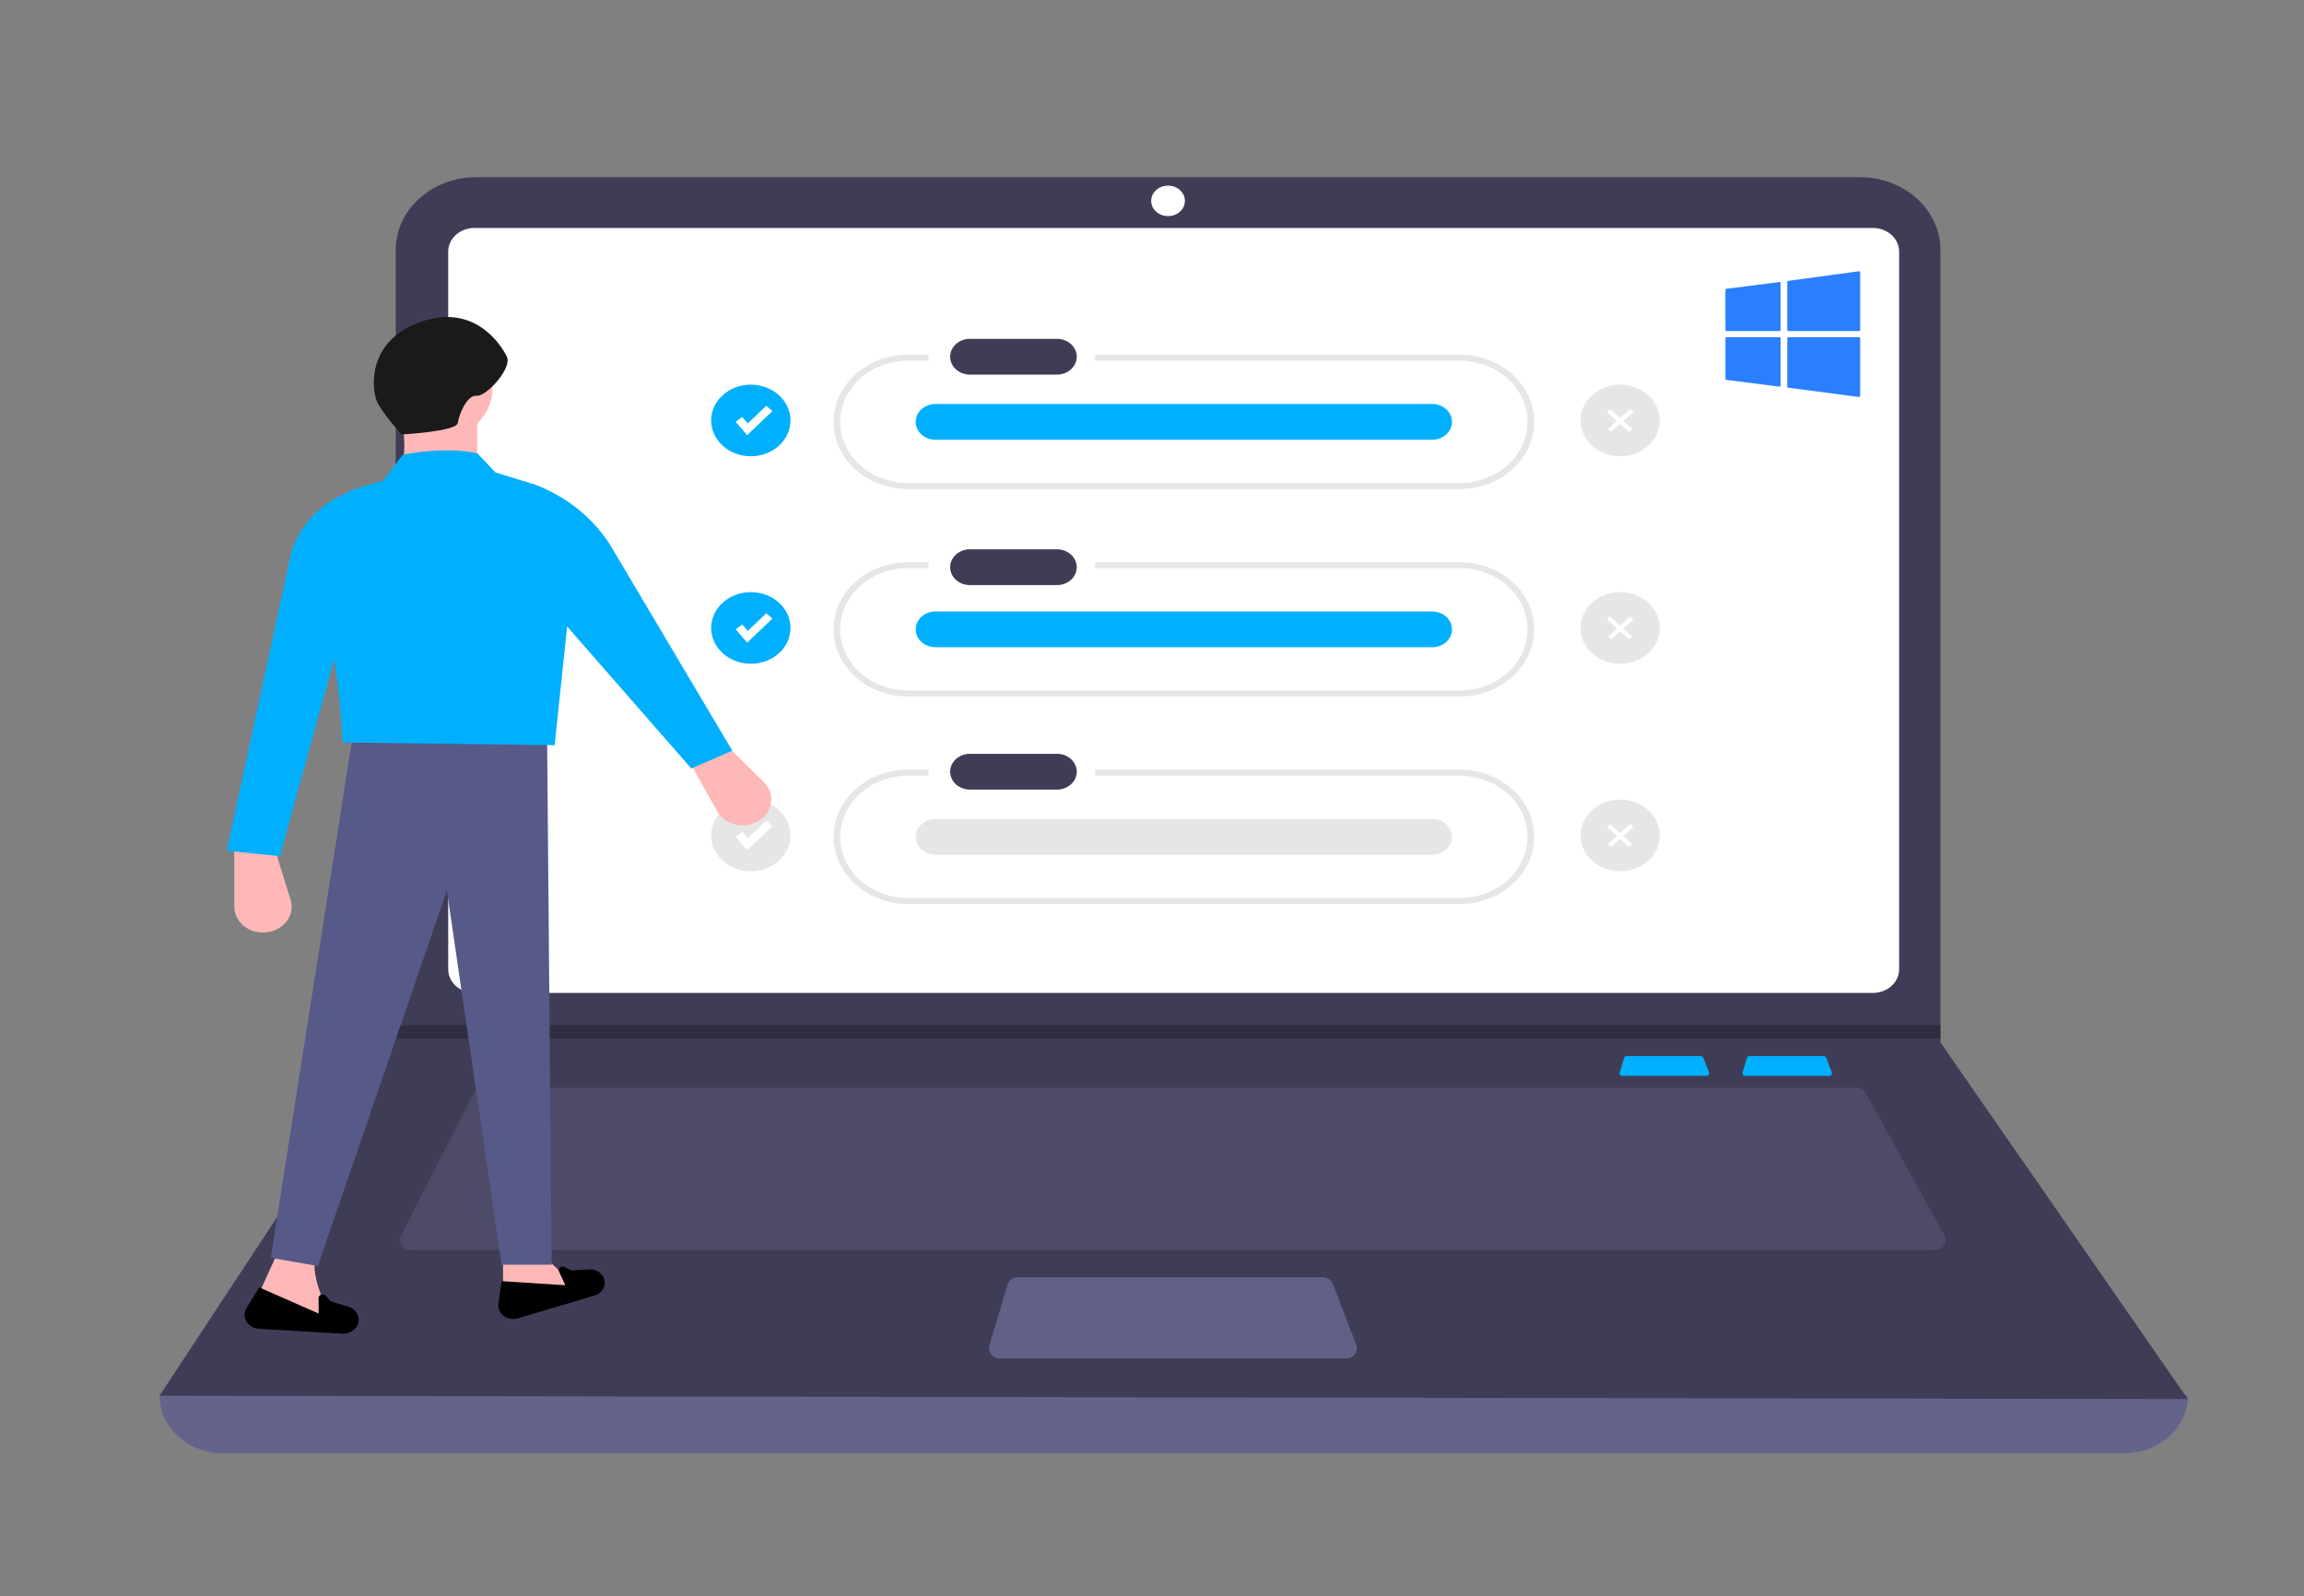 <svg xmlns="http://www.w3.org/2000/svg" xmlns:xlink="http://www.w3.org/1999/xlink" height="560.418" width="808.778" xmlns:v="https://vecta.io/nano"><rect width="100%" height="100%" fill="#808080" stroke="none"/><path fill="#646389" d="M745.627 510.204H78.373A22.373 20.202 0 0 1 56 490.002h0q362.819-38.073 712 0h0a22.373 20.202 0 0 1-22.373 20.202z"/><path fill="#3f3d56" d="M768 491.19l-712-1.188 82.913-125.963V87.741a28.28 25.535 0 0 1 28.283-25.537h485.66a28.28 25.535 0 0 1 28.283 25.537v278.2z"/><path fill="#fff" d="M166.551 80.028a9.223 8.328 0 0 0-9.213 8.318v251.926a9.223 8.328 0 0 0 9.213 8.318h490.898a9.224 8.328 0 0 0 9.213-8.318V88.347a9.223 8.328 0 0 0-9.213-8.318z"/><path fill="#4d4b68" d="M169.777 381.864a3.959 3.575 0 0 0-3.587 2.075l-25.426 49.91a3.948 3.565 0 0 0 3.586 5.055h534.705a3.948 3.565 0 0 0 3.531-5.159l-27.638-49.91a3.928 3.547 0 0 0-3.531-1.97z"/><ellipse ry="5.347" rx="5.922" fill="#fff" cy="70.522" cx="410.026"/><path fill="#616086" d="M357.469 448.41a3.954 3.57 0 0 0-3.812 2.638l-6.378 21.39a3.948 3.565 0 0 0 3.812 4.492h121.295a3.947 3.564 0 0 0 3.73-4.731l-8.2-21.39a3.95 3.567 0 0 0-3.731-2.399z"/><path fill="#2f2e41" d="M681.138 359.88v4.753H138.518l.409-.594v-4.159z"/><g fill="#e6e6e6"><use xlink:href="#B"/><use xlink:href="#B" y="72.844"/><path d="M512.439 270.226H384.413v2.111h128.026a23.766 21.459 0 1 1 0 42.918H318.713a23.766 21.459 0 0 1 0-42.918h7.24v-2.111h-7.24a26.104 23.57 0 0 0 0 47.141h193.726a26.104 23.57 0 1 0 0-47.141z"/></g><g fill="#3f3d56"><path d="M340.404 118.96a6.953 6.278 0 0 0 0 12.555h30.499a6.953 6.278 0 1 0 .228-12.555q-.114-.002-.228 0z"/><use xlink:href="#C"/><use xlink:href="#C" y="71.788"/></g><g fill="#00b0ff"><use xlink:href="#D"/><use xlink:href="#D" y="72.843"/></g><use xlink:href="#D" y="145.687" fill="#e6e6e6"/><ellipse ry="12.571" rx="13.922" fill="#00b0ff" cy="147.614" cx="263.566"/><path fill="#fff" d="M268.985 142.46l2.17 1.856-8.881 8.463-4.056-4.709 2.359-1.657 1.921 2.229z"/><ellipse ry="12.571" rx="13.922" fill="#00b0ff" cy="220.458" cx="263.566"/><path fill="#fff" d="M268.985 215.304l2.17 1.856-8.881 8.463-4.056-4.709 2.359-1.657 1.921 2.229z"/><g fill="#e6e6e6"><ellipse ry="12.571" rx="13.922" cy="293.302" cx="263.566"/><ellipse ry="12.571" rx="13.922" cy="147.614" cx="568.727"/><ellipse ry="12.571" rx="13.922" cy="220.458" cx="568.727"/><ellipse ry="12.571" rx="13.922" cy="293.302" cx="568.727"/></g><g fill="#fff"><path d="M268.985 288.147l2.17 1.855-8.881 8.464-4.056-4.709 2.359-1.657 1.921 2.229zM564.05 144.623l1.159-1.046 7.785 7.029-1.159 1.046z"/><path d="M564.46 150.606l7.785-7.029 1.159 1.046-7.785 7.029zm-.41 66.861l1.159-1.046 7.785 7.029-1.159 1.046z"/><path d="M564.46 223.45l7.785-7.029 1.159 1.046-7.785 7.029zm-.41 66.86l1.159-1.046 7.785 7.029-1.159 1.046z"/><path d="M564.46 296.293l7.785-7.029 1.159 1.046-7.785 7.029z"/></g><path d="M266.244 288.266h0a10.053 9.077 0 0 0 1.861-13.707l-13.365-13.155-12.838 5.869 9.826 17.523a10.053 9.077 0 0 0 14.516 3.47zM93.473 327.333h0a10.053 9.077 0 0 0 8.518-11.47l-5.343-17.187H82.259v19.641a10.053 9.077 0 0 0 11.214 9.017zm99.104 115.223h-15.989v14.437l27.18-3.85zm-103.39 15.399l28.246 6.737c-5.202-9.744-8.406-18.366-6.395-24.06l-13.323-1.444z" fill="#ffb8b8"/><path fill="#575a88" d="M176.055 444h17.587l-1.599-185.745h-68.216L95.049 441.594l16.522 2.887 45.299-131.85z"/><path d="M181.792 462.836l26.885-7.985a5.229 4.721 0 0 0 3.043-6.596h0a5.229 4.721 0 0 0-5.029-2.599l-6.099.372-2.39-1.214a1.39 1.255 0 0 0-1.967 1.572l2.204 4.833-22.383-1.444-1.104 7.977a5.243 4.734 0 0 0 6.841 5.084zm-90.869 3.671l29.225 1.711a5.411 4.885 0 0 0 5.743-5.271h0a5.411 4.885 0 0 0-3.716-4.249l-6.014-1.77-1.775-2a1.439 1.299 0 0 0-2.561.823l.048 5.408-20.87-9.192-4.473 7.273a5.425 4.899 0 0 0 4.392 7.267z"/><g fill="#ffb8b8"><ellipse ry="17.805" rx="19.719" cy="136.51" cx="153.139"/><path d="M140.349 169.232h27.18v-23.579h-27.18c2.246 7.282 1.956 15.216 0 23.579z"/></g><g fill="#00b0ff"><path d="M120.097 260.661l74.611.962 7.461-71.173a24.616 22.227 0 0 0-16.7-21.046l-11.546-3.541-6.395-6.737c-8.074-1.576-16.859-1.194-26.114.481l-6.928 9.143-7.461 2.15a24.54 22.158 0 0 0-17.069 21.731c5.552 25.891 9.868 49.955 10.14 68.029z"/><path d="M79.594 298.676l18.653 1.925 21.317-77.474 2.132-50.045-.629.275a35.302 31.876 0 0 0-19.273 22.589zm163.078-28.872l14.389-6.256-42.205-71.11a55.179 49.823 0 0 0-28.142-22.725h0l7.994 45.233z"/></g><path fill="#1a1a1a" d="M140.952 152.535s19.336-1.035 19.755-4.055 3.242-9.909 6.586-9.531 12.613-9.689 10.628-13.747-11.354-19-30.482-12.113-16.936 24.157-14.951 28.215 8.464 11.231 8.464 11.231z"/><g fill="#00b0ff"><use xlink:href="#E"/><use xlink:href="#E" x="-43.128"/></g><path d="M627.386 98.966v16.89c0 .2.173.362.388.362h24.807c.214 0 .388-.162.388-.362V95.598c0-.105-.049-.205-.134-.274s-.198-.099-.31-.084l-24.807 3.368c-.191.026-.332.178-.332.358zm-2.714 36.78c.093 0 .184-.031.255-.089.084-.069.133-.168.133-.273v-16.633c0-.2-.173-.362-.388-.362h-18.596a.4.4 0 0 0-.274.106.35.35 0 0 0-.114.256l.001 14.256c0 .181.143.334.335.359l18.647 2.381zm-18.593-19.528h18.593c.214 0 .388-.162.388-.362v-16.47a.35.35 0 0 0-.133-.272.41.41 0 0 0-.307-.086l-18.61 2.358c-.193.024-.336.178-.336.359l.017 14.112c0 .2.174.362.388.362zm46.501 23.153a.4.4 0 0 0 .254-.089.35.35 0 0 0 .133-.273l.006-20.259a.35.35 0 0 0-.114-.256.4.4 0 0 0-.274-.106h-24.813c-.214 0-.388.162-.388.362v17.002c0 .18.142.333.334.358l24.807 3.257a.49.49 0 0 0 .054.003z" fill="#2a7fff"/><defs ><path id="B" d="M512.439 124.538H384.413v2.111h128.026a23.766 21.459 0 0 1 0 42.918H318.713a23.766 21.459 0 0 1 0-42.918h7.24v-2.111h-7.24a26.104 23.57 0 0 0 0 47.141h193.726a26.104 23.57 0 1 0 0-47.141z"/><path id="C" d="M340.404 192.86a6.953 6.278 0 0 0 0 12.555h30.499a6.953 6.278 0 0 0 .228-12.555q-.114-.002-.228 0z"/><path id="D" d="M328.307 141.832a6.953 6.278 0 0 0 0 12.555h174.311a6.953 6.278 0 1 0 .228-12.555q-.114-.002-.228 0z"/><path id="E" d="M614.163 370.768a.963.869 0 0 0-.928.642l-1.553 5.209a.961.868 0 0 0 .928 1.094h29.537a.961.868 0 0 0 .908-1.152l-1.997-5.209a.962.869 0 0 0-.909-.584z"/></defs></svg>